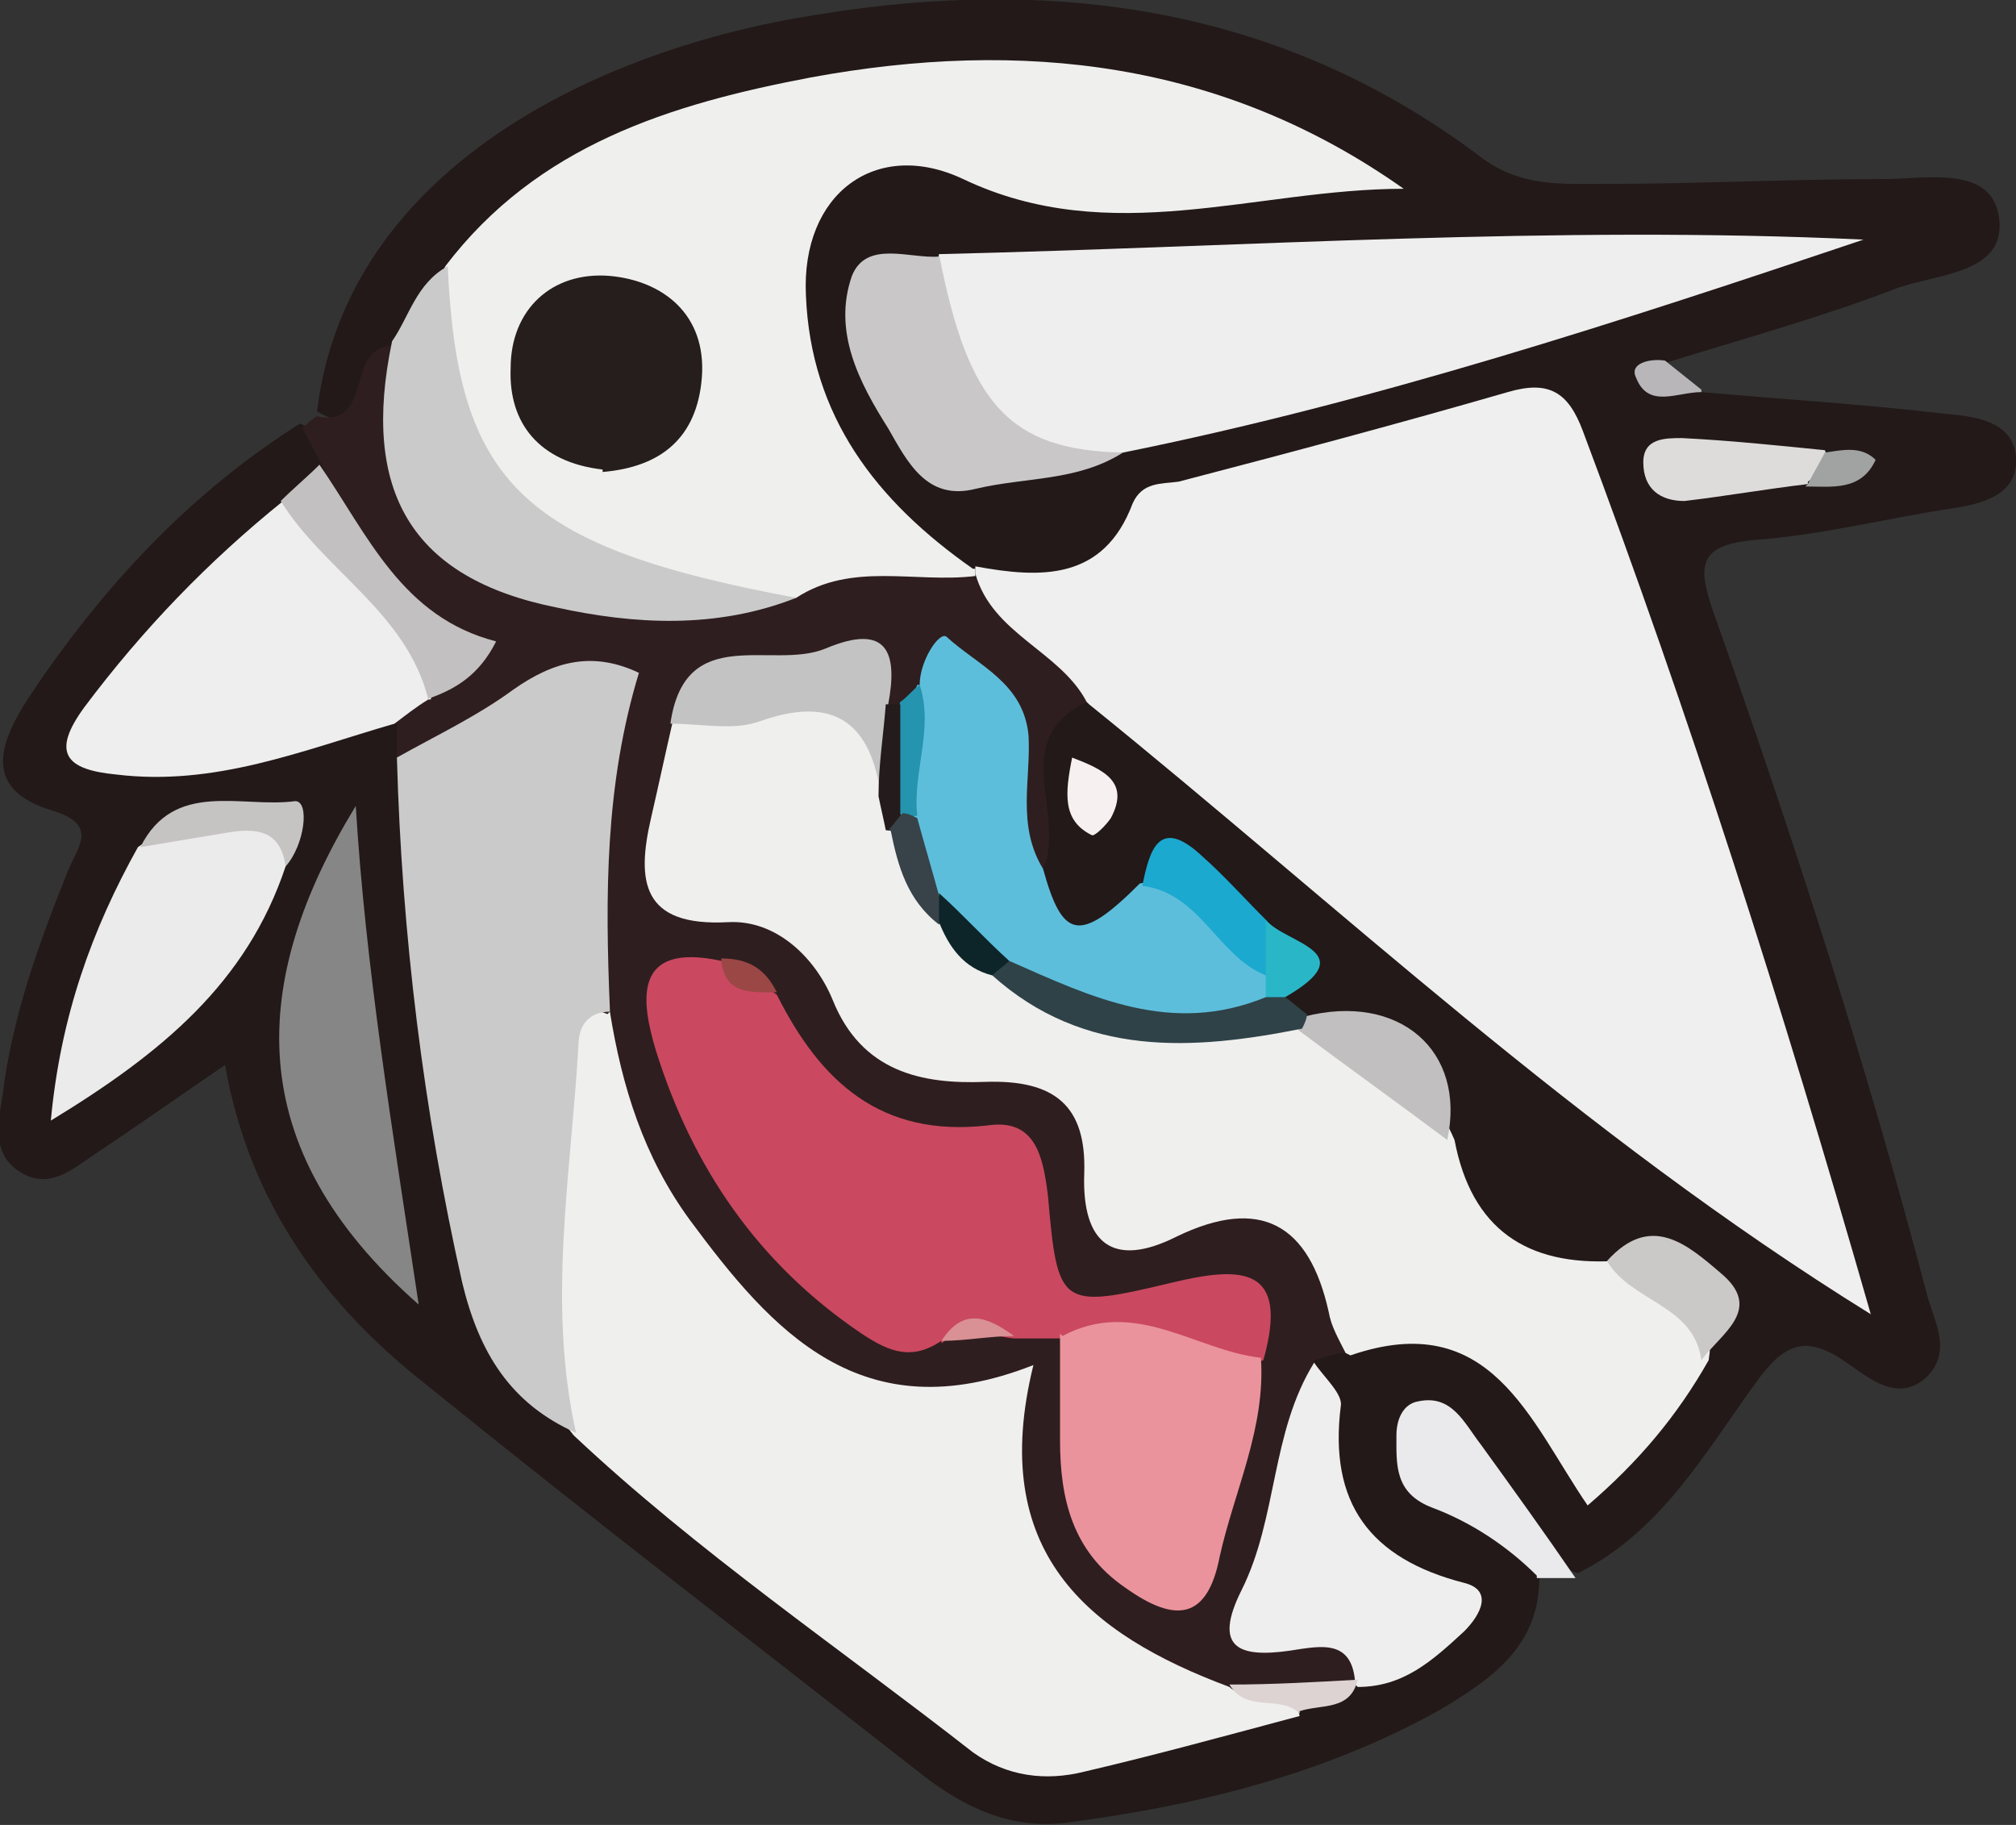 <?xml version="1.0" encoding="UTF-8"?>
<svg id="Capa_2" data-name="Capa 2" xmlns="http://www.w3.org/2000/svg" viewBox="0 0 83.3 75.4">
  <rect x="0" y="0" width="83.3" height="75.4" fill="#333333" stroke="none"/>
  <defs>
    <style>
      .cls-1 {
        fill: #dedcdb;
      }

      .cls-2 {
        fill: #efefee;
      }

      .cls-3 {
        fill: #ecebeb;
      }

      .cls-4 {
        fill: #5dbedc;
      }

      .cls-5 {
        fill: #384249;
      }

      .cls-6 {
        fill: #cacaca;
      }

      .cls-7 {
        fill: #c6c3c3;
      }

      .cls-8 {
        fill: #d99195;
      }

      .cls-9 {
        fill: #2f1e1f;
      }

      .cls-10 {
        fill: #1ba9cf;
      }

      .cls-11 {
        fill: #878686;
      }

      .cls-12 {
        fill: #eae9eb;
      }

      .cls-13 {
        fill: #cbc8c8;
      }

      .cls-14 {
        fill: #ddd3d3;
      }

      .cls-15 {
        fill: #2f4248;
      }

      .cls-16 {
        fill: #221918;
      }

      .cls-17 {
        fill: #c4c3c3;
      }

      .cls-18 {
        fill: #a1a2a2;
      }

      .cls-19 {
        fill: #251e1d;
      }

      .cls-20 {
        fill: #eb939c;
      }

      .cls-21 {
        fill: #cbcacb;
      }

      .cls-22 {
        fill: #c1bfbf;
      }

      .cls-23 {
        fill: #29b7c8;
      }

      .cls-24 {
        fill: #0d2528;
      }

      .cls-25 {
        fill: #c9c7c8;
      }

      .cls-26 {
        fill: #f7f0f1;
      }

      .cls-27 {
        fill: #efefef;
      }

      .cls-28 {
        fill: #efeeee;
      }

      .cls-29 {
        fill: #c2c0c0;
      }

      .cls-30 {
        fill: #b8b6b9;
      }

      .cls-31 {
        fill: #9b4746;
      }

      .cls-32 {
        fill: #ca4960;
      }

      .cls-33 {
        fill: #2494af;
      }

      .cls-34 {
        fill: #eee;
      }

      .cls-35 {
        fill: #241c1c;
      }
    </style>
  </defs>
  <g id="Capa_1-2" data-name="Capa 1">
    <g>
      <path class="cls-16" d="M13.1,17C14.3,7,24.7,2,33.8,.6c9.8-1.6,19.2-.3,27.4,5.9,1.6,1.2,3.2,1.1,5,1.1,3.9,0,7.7-.2,11.6-.2,1.8,0,4.5-.6,4.8,1.6,.3,2.3-2.5,2.3-4.2,2.9-3.1,1.2-6.4,2.1-9.6,3.1-.5,1.5,1.1,.7,1.5,1.2,3.4,.3,6.7,.5,10.1,.9,1.2,.1,2.8,.3,2.9,1.8,.1,1.5-1.3,1.9-2.6,2.1-2.7,.4-5.4,1.1-8.1,1.3-2.4,.2-2.5,1-1.8,3,3.3,9.3,6.3,18.6,8.8,28.1,.3,1.2,1.1,2.4,0,3.5-1.2,1.1-2.4,0-3.3-.6-1.7-1.2-2.6-.8-3.8,.9-2.1,2.9-3.9,6.1-7.3,7.8-2.8-.9-3.5-4-5.9-5.4,.3,2.6,4,2.8,4.3,5.4,.1,3-2,4.4-4.2,5.7-4.7,2.6-9.9,3.9-15.3,4.6-2.3,.3-4.2-.6-5.9-1.9-6.9-5.4-13.8-10.7-20.6-16.2-4.2-3.3-7.3-7.5-8.3-13.2-1.9,1.3-3.6,2.5-5.4,3.7-.9,.6-1.9,1.5-3.1,.7-1.1-.7-.9-1.9-.7-3.1,.4-3.3,1.5-6.3,2.7-9.3,.4-1,1.3-1.9-.6-2.5-3.1-.9-2.1-3-1-4.7,3-4.5,6.6-8.4,11.2-11.3,.7,.3,1.1,.9,1.1,1.7-.2,.9-.9,1.6-1.5,2.2-2.2,2.2-4.4,4.3-6.5,6.6-.6,.6-1.3,1.3-.9,2.3,.4,.9,1.5,.8,2.3,.8,2.4,0,4.6-.9,6.9-1.5,1-.2,1.9-.5,2.8,.3,.3,.5,.5,1,.6,1.6,.6,6.8,1.1,13.6,2.6,20.2,.6,2.6,1.4,5,3.8,6.5,4.5,3.9,9.5,7.3,14,11.1,3.1,2.6,6.2,3.4,10,2.2,1.7-.5,3.4-.8,5.1-1.2,1-.3,1.9-.6,2.8-1.1,.3-.2,.6-.3,.9-.5,3.2-2.1,3.2-2.1,.2-4.2-3.2-2.2-2.3-5.4-2.4-8.4,.2-.3,.5-.5,.8-.7,4.4-1.4,5.7-1.1,8.1,1.9,2.7,3.4,2.8,3.4,5.4,0,.4-.5,.7-1,1-1.5,.6-.9,1.2-1.9,.2-2.9-1.2-1.2-2.5-.2-3.7,0-4.6-.4-5.7-1.3-6.8-5.3,0-3.7-.9-4.7-5.3-5.2-.5-.1-.9-.4-1.1-1,.8-1.4,0-2.3-1.1-3.1-1.4-1.1-2.6-4.1-4.6-.6-3.3,1.5-3.7,1.3-4.8-2.1,.4-2.4-1.1-5.2,1.6-7,2.7-.3,4.3,1.7,6.1,3.2,5.9,5.2,11.9,10.2,18.3,14.9,2.2,1.6,4.3,3.4,7.2,5.1-.5-3.1-1.5-5.5-2.3-8-2.4-8-5.1-15.9-7.9-23.8-.8-2.3-2.1-3.2-4.5-2.4-5.3,1.7-11.1,1.9-15.4,6.2-1.6,1.5-3.8,.9-5.7,0-5-2.7-7.3-7.1-6.9-12.6,.2-3.6,3.2-6.2,6-5,5.3,2.3,10.5,1.4,15.6,.8C46,1,27.8,3.2,19.4,11.3c-1.1,1-1.9,2.3-2.8,3.4-1.2,.7-.9,3.8-3.5,2.3Z"/>
      <path class="cls-9" d="M44.9,29c-3.3,1.6-.8,4.7-1.8,6.9-2.2-.7-1.2-2.6-1.6-4.1-.4-1.7-.2-4-3.1-3.2-.4,.3-.8,.6-1.3,.7-.4,0-.7-.1-.9-.4-2.7-2.1-6.1-1.4-7.8,1.7q-1,5,3.5,7.2c.6,.3,1.2,.5,1.6,1,2.3,3.2,5.3,5.1,9.3,5.3,1.9,.1,2.6,1.8,2.8,3.5,.2,2.4,1.4,2.8,3.6,2.4,4.7-.8,6.3,.8,6.4,5.9-.4,0-.9,.2-1.3,.3-.2,2.6-.4,5.1-1.4,7.5-.8,2-.6,3.3,1.9,3.6,1.1,.2,2.2,.7,1.3,2.3h0c-1.5,.7-3.2,.7-4.8,.9-5.6-1-9.1-4.2-10-10-.2-1.2,0-2.6-1.9-2.6-8.3,.2-11.3-5.9-14.2-12-.6-1.2-.8-2.6-.8-4-.3-4.3-.3-8.6,1-12.9-3.6-1-5.6,3.2-9,2.5,0-.5,0-1,0-1.5,.1-.8,.7-1.2,1.2-1.6,1.8-1.1,.7-1.8-.3-2.7-1.9-1.7-3.9-3.5-3.9-6.3-.3-.6-.6-1.1-.9-1.7,.2-.2,.4-.4,.6-.5,2.4,.5,1.1-3,3.2-2.9,.5,.5,.5,1.1,.6,1.7,.5,6.2,2.6,8.3,8.9,8.5,2.3,0,4.7,.5,7-.6,2.3-1,4.6-1,7-.3,2.3,1.4,4.9,2.5,5.3,5.6Z"/>
      <path class="cls-12" d="M63.5,65.1c-1.2-1.2-2.7-2.2-4.3-2.8-1.6-.6-1.5-1.8-1.5-3,0-.7,.3-1.3,.9-1.4,1.4-.3,1.9,.9,2.6,1.8,1.3,1.8,2.6,3.6,3.9,5.5-.5,0-1.1,0-1.6,0Z"/>
      <path class="cls-30" d="M70.3,16.2c-1,0-2.2,.7-2.7-.6-.3-.6,.6-.8,1.2-.7,.5,.4,1,.8,1.5,1.2Z"/>
      <path class="cls-27" d="M44.9,29c-1.1-2.1-3.9-2.8-4.6-5.3v-.3c2.7,.5,5.3,.6,6.5-2.6,.4-.9,1.2-.8,1.9-.9,4.6-1.2,9.1-2.4,13.6-3.7,1.7-.5,2.5,0,3.1,1.6,4.4,11.7,8.2,23.6,11.9,36.5-12.1-7.5-21.9-16.8-32.3-25.2Z"/>
      <path class="cls-2" d="M55.6,55.9c-.3-.6-.6-1.1-.7-1.7-.8-3.6-2.8-4.8-6.3-3.1-2.6,1.3-3.9,.3-3.8-2.6,.1-2.8-1.2-3.9-4.1-3.8-2.6,.1-5.1-.4-6.3-3.4-.7-1.7-2.3-3.3-4.3-3.2-3.6,.2-3.8-1.7-3.2-4.3,.3-1.3,.6-2.7,.9-4,2-1.6,4.4-1.3,6.7-1.3,2.1,0,2.2,1.9,2.6,3.5,.2,.5,.3,1.1,.5,1.6,.3,1.5,1,2.8,1.9,4.1,.7,.9,1.6,1.7,2.6,2.3,3.5,2.6,7.6,2.3,11.7,2.2,2.9,.6,5.1,2.1,6.3,4.9,.7,3.7,3,5.2,6.6,5,2,.7,4.4,1,3.9,4.1-1.3,2.3-2.9,4.2-5,6-2.4-3.5-4-8.2-9.8-6.2Z"/>
      <path class="cls-2" d="M40.3,23.5s0,.3,0,.3c-2.5,.3-5.1-.6-7.4,.9-8.5,.8-13.4-3.5-14.7-8.3-.5-1.8-.7-3.6,.2-5.4,3.8-5,9.3-6.7,15.1-7.8,8.7-1.6,17-.7,24.5,4.6-6.1,0-12.1,2.5-18.2-.4-3.6-1.7-6.7,.6-6.5,4.8,.2,5,2.9,8.5,6.9,11.3Z"/>
      <path class="cls-2" d="M25.2,41.8c.5,3.1,1.4,6,3.3,8.6,3.4,4.6,7.1,8.8,14.2,6-1.9,7.7,2.2,11.1,8.1,13.3,.8,.8,2.5-.7,2.9,1.2-3,.8-5.9,1.6-8.9,2.3-1.6,.4-3.2,.2-4.6-.8-5.5-4.3-11.4-8.3-16.5-13.1-2.2-2.7-1.5-5.8-1.5-8.9,0-2.2,.4-4.4,.7-6.6,.2-1.1,.3-2.7,2.2-1.9Z"/>
      <path class="cls-28" d="M38.8,10.5c12.7-.3,25.4-1.2,38.2-.6-10.1,3.4-20.2,6.7-30.6,8.8-5.4,.7-8.8-3-7.6-8.2Z"/>
      <path class="cls-21" d="M25.2,41.8c-.9,0-1.3,.6-1.3,1.4-.3,5.3-1.3,10.6-.1,16-2.7-1.2-4-3.3-4.7-6.2-1.6-7.1-2.5-14.4-2.7-21.7,1.6-.9,3.3-1.7,4.8-2.8,1.7-1.2,3.3-1.6,5.2-.7-1.4,4.6-1.4,9.2-1.2,13.9Z"/>
      <path class="cls-34" d="M17.7,28.9c-.5,.3-1,.7-1.4,1-3.8,1.1-7.4,2.6-11.5,2.1-2.1-.2-2.7-.9-1.3-2.8,2.4-3.2,5.1-6,8.2-8.5,3.2,1.4,6.5,5.8,6.1,8.2Z"/>
      <path class="cls-4" d="M38,28.3c0-1,.8-2.2,1.1-2,1.3,1.2,3.2,1.9,3.4,4.1,.1,1.8-.5,3.7,.6,5.5,.8,2.9,1.5,3.1,4,.6,3.2-.6,4,2,5.5,3.9,0,.4,0,.8-.2,1.1-3.8,2.1-7.2,.3-10.6-1.3-1.4-.7-2.4-1.9-3.4-3-.3-1.2-1.1-2.3-1.2-3.6-.3-1.8,0-3.6,.7-5.3Z"/>
      <path class="cls-6" d="M18.5,11c.4,9,3.1,11.6,14.4,13.7-3.3,1.3-6.7,1.1-9.9,.4-6-1.2-8.1-4.8-6.8-11,.7-1,1-2.4,2.3-3.1Z"/>
      <path class="cls-11" d="M14.7,33.3c.4,6.6,1.5,13.3,2.6,20.6-7.4-6.5-7-13.4-2.6-20.6Z"/>
      <path class="cls-3" d="M11.8,35.8c-1.6,4.8-5.1,7.7-9.7,10.5,.4-4.3,1.7-7.9,3.6-11.3,1.4-1,3-1,4.6-1.2,1.3-.2,2.1,.4,1.5,1.9Z"/>
      <path class="cls-28" d="M56,69.6c-.1-1.9-1.4-1.6-2.7-1.4-2.1,.3-3.2-.1-2-2.5,1.5-3,1.2-6.5,3-9.4,.4,.6,1.2,1.3,1.1,1.8-.5,4,1.2,6.3,5.1,7.3,1.2,.3,.7,1.3,0,2-1.3,1.2-2.5,2.3-4.4,2.3Z"/>
      <path class="cls-25" d="M38.8,10.5c1.2,6.2,2.9,8.1,7.6,8.2-1.9,1.2-4,1-6.1,1.5-2,.5-2.8-1.1-3.6-2.5-1.2-1.9-2.3-4-1.5-6.3,.6-1.5,2.4-.7,3.6-.8Z"/>
      <path class="cls-29" d="M17.7,28.9c-.9-3.6-4.3-5.3-6.1-8.2,.5-.5,1.1-1,1.6-1.5,2,2.9,3.4,6.3,7.3,7.3-.7,1.4-1.7,2-2.9,2.4Z"/>
      <path class="cls-22" d="M59.8,47.1c-2-1.5-4.1-3-6.1-4.5-.4-.4-.3-.6,.2-.6,3.9-1,6.7,1.4,5.9,5.1Z"/>
      <path class="cls-15" d="M54,41.9c0,.2-.1,.4-.2,.6-4.5,.9-9,1.2-12.8-2.2,.1-.3,.4-.5,.7-.6,3.4,1.5,6.7,3.1,10.6,1.5,.3-.3,.5-.3,.8,0,.3,.2,.6,.5,.9,.7Z"/>
      <path class="cls-1" d="M74.7,20c-1.7,.2-3.4,.5-5.1,.7-1,0-1.7-.5-1.7-1.6,0-1,.9-1,1.6-1,2,.1,3.9,.3,5.9,.5,.4,.8-.3,1-.7,1.3Z"/>
      <path class="cls-13" d="M70.3,56.2c-.3-2.3-2.9-2.4-3.9-4.1,1.8-2,3.3-.7,4.7,.5,1.8,1.5,0,2.5-.8,3.6Z"/>
      <path class="cls-10" d="M52.3,40.3c-2-.8-2.7-3.4-5.1-3.7,.3-1.5,.7-2.9,2.5-1.2,.9,.8,1.7,1.7,2.6,2.6,.5,.8,.7,1.6,0,2.3Z"/>
      <path class="cls-7" d="M11.8,35.8c-.2-1.5-1.2-1.6-2.4-1.4-1.2,.2-2.4,.4-3.6,.6,1.4-2.8,4.2-1.6,6.4-1.9,.6,0,.4,1.8-.4,2.7Z"/>
      <path class="cls-26" d="M44.3,31.3c1.3,.5,2.4,1,1.6,2.5-.2,.3-.7,.8-.8,.7-1.2-.6-1.1-1.7-.8-3.2Z"/>
      <path class="cls-23" d="M52.3,40.3c0-.8,0-1.6,0-2.3,.8,1,4.1,1.3,.8,3.2-.3,0-.5,0-.8,0,0-.3,0-.6,0-.9Z"/>
      <path class="cls-14" d="M53.7,70.8c-.8-.8-2.2,0-2.9-1.2,1.8,0,3.5-.1,5.3-.2-.3,1.3-1.5,1-2.4,1.3Z"/>
      <path class="cls-18" d="M74.7,20c.2-.4,.5-.9,.7-1.3,.7-.1,1.5-.3,2.1,.3-.6,1.3-1.8,1.1-2.9,1.1Z"/>
      <path class="cls-32" d="M38.9,55.4c-1.2,.8-2.1,.5-3.3-.3-4.3-2.9-7-6.9-8.5-11.7-.6-2-1-4.5,2.7-3.7,.7,.6,1.6,.9,2.3,1.4,1.8,3.6,4.3,5.9,8.7,5.4,2-.3,2.3,1.3,2.5,2.9,.4,4.6,.5,4.7,5.1,3.6,2.9-.7,4.9-.7,3.8,3.2-2.9,1-5.5-.7-8.2-.9-.7,0-1.4,0-2.1,0-1-.1-2-.6-3,.2Z"/>
      <path class="cls-20" d="M43.9,55.2c3-1.6,5.5,.6,8.2,.9,.2,2.9-1.1,5.5-1.7,8.2-.5,2.6-1.8,2.8-3.9,1.3-2.2-1.5-2.7-3.7-2.7-6.1,0-1.5,0-2.9,0-4.4Z"/>
      <path class="cls-17" d="M36.4,32.9c-.4-3-1.9-4.2-5-3.1-1.1,.4-2.4,.1-3.7,.1,.6-4.2,4.2-2.2,6.4-3.1,2.6-1.1,3,.2,2.6,2.3,.7,1.3,1,2.6-.3,3.8Z"/>
      <path class="cls-33" d="M38,28.3c.6,1.8-.3,3.6-.1,5.4-.5,.1-.8,0-.9-.5,0-1.4-.3-2.8,.2-4.2,.3-.2,.5-.5,.8-.7Z"/>
      <path class="cls-35" d="M37.2,29.1c0,1.5,0,3,0,4.5,.4,.7,0,.8-.6,.7-.1-.5-.2-.9-.3-1.4,0-1.3,.2-2.5,.3-3.8,.2,0,.4,0,.6,0Z"/>
      <path class="cls-31" d="M32.1,41c-1.1,0-2.2,.1-2.3-1.4,1.1,0,1.8,.4,2.3,1.4Z"/>
      <path class="cls-8" d="M38.9,55.4c.9-1.4,1.9-1,3-.2-1,0-2,.2-3,.2Z"/>
      <path class="cls-5" d="M36.7,34.3c.2-.2,.4-.5,.6-.7,.2,0,.4,.1,.6,.2,.3,1.1,.6,2.1,.9,3.2,.3,.4,.3,.8,0,1.2-1.3-1-1.7-2.4-2-3.9Z"/>
      <path class="cls-24" d="M38.8,38.1c0-.4,0-.8,0-1.2,1,.9,1.9,1.9,2.9,2.8-.2,.2-.5,.4-.7,.6-1.2-.3-1.8-1.2-2.2-2.2Z"/>
      <path class="cls-19" d="M24.9,19.4c-2.6-.3-3.9-1.9-3.8-4.2,0-2.4,1.7-4,4.1-3.8,2.2,.2,4,1.6,3.8,4.2-.2,2.5-1.7,3.7-4.1,3.9Z"/>
    </g>
  </g>
</svg>